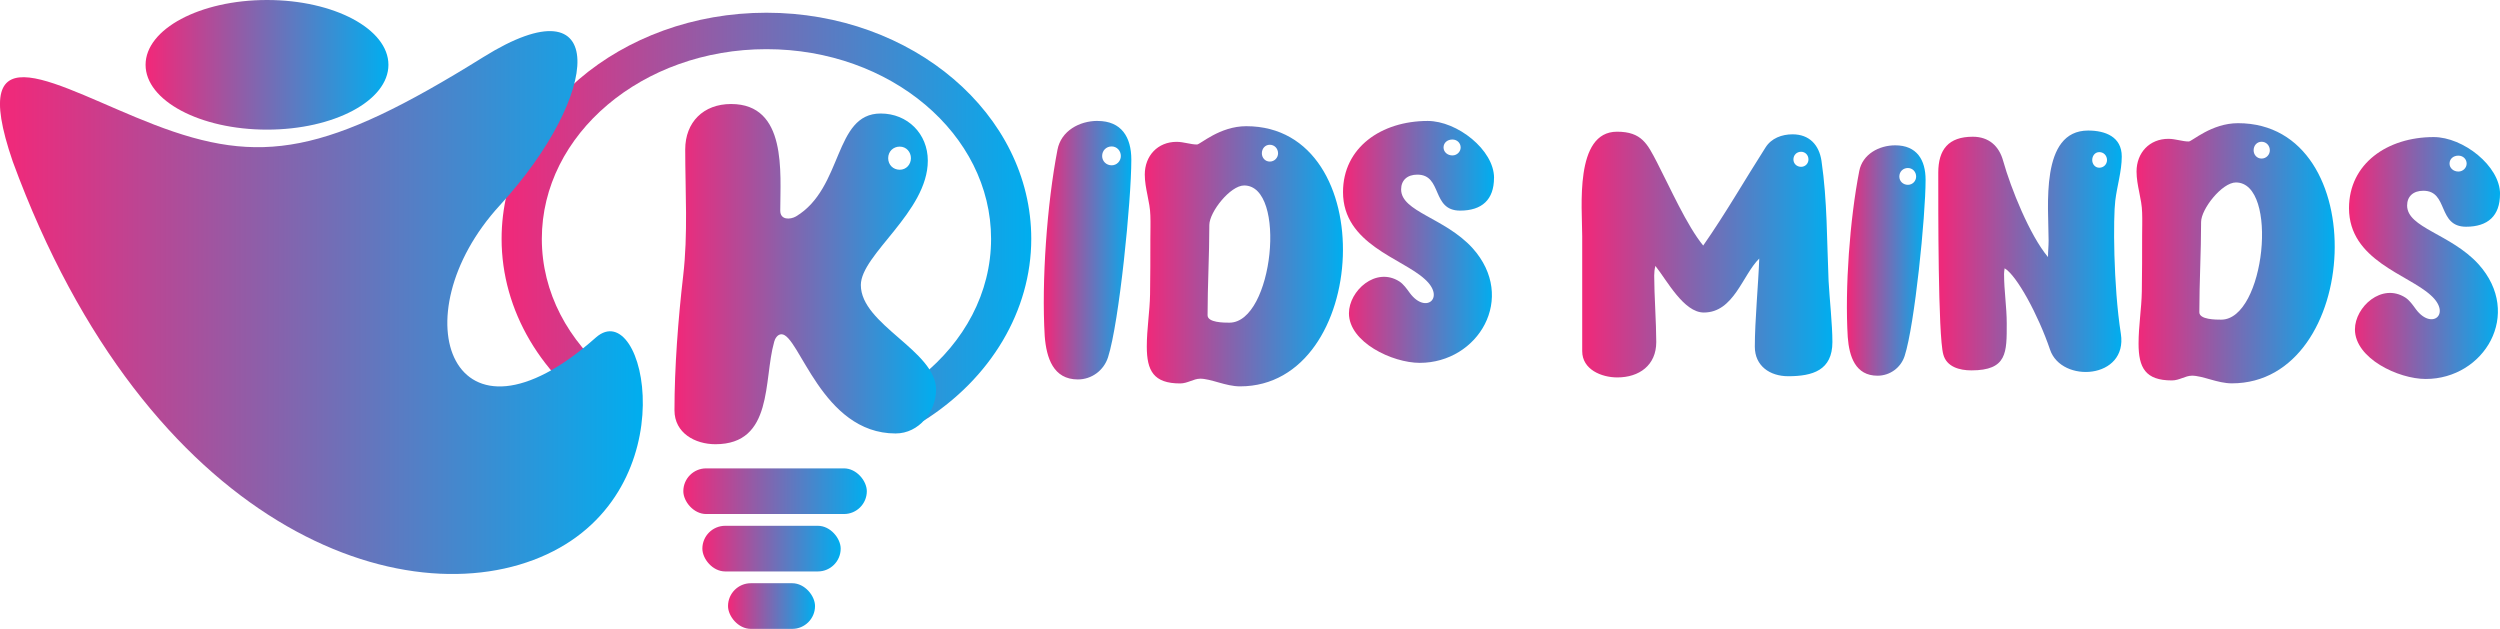 <?xml version="1.0" encoding="UTF-8"?>
<svg id="Layer_1" data-name="Layer 1" xmlns="http://www.w3.org/2000/svg" xmlns:xlink="http://www.w3.org/1999/xlink" viewBox="0 0 581.64 146.31">
  <defs>
    <style>
      .cls-1 {
        fill: url(#linear-gradient-2);
      }

      .cls-2 {
        fill: url(#linear-gradient-15);
      }

      .cls-3 {
        fill: url(#linear-gradient-14);
      }

      .cls-4 {
        fill: url(#linear-gradient-6);
      }

      .cls-5 {
        fill: url(#linear-gradient-11);
      }

      .cls-6 {
        fill: url(#linear-gradient-10);
      }

      .cls-7 {
        fill: url(#linear-gradient-5);
      }

      .cls-8 {
        fill: url(#linear-gradient-7);
      }

      .cls-9 {
        fill: url(#linear-gradient-9);
      }

      .cls-10 {
        fill: url(#linear-gradient-3);
      }

      .cls-11 {
        fill: url(#linear-gradient);
      }

      .cls-12 {
        fill: url(#linear-gradient-4);
      }

      .cls-13 {
        fill: url(#linear-gradient-8);
      }

      .cls-14 {
        fill: url(#linear-gradient-12);
      }

      .cls-15 {
        fill: url(#linear-gradient-13);
      }
    </style>
    <linearGradient id="linear-gradient" x1="116.7" y1="50.46" x2="239.94" y2="50.46" gradientUnits="userSpaceOnUse">
      <stop offset=".02" stop-color="#ee2a7b"/>
      <stop offset=".43" stop-color="#8762ac"/>
      <stop offset="1" stop-color="#00aeef"/>
    </linearGradient>
    <linearGradient id="linear-gradient-2" x1="158.98" y1="114.28" x2="201.67" y2="114.28" xlink:href="#linear-gradient"/>
    <linearGradient id="linear-gradient-3" x1="163.41" y1="127.64" x2="195.59" y2="127.64" xlink:href="#linear-gradient"/>
    <linearGradient id="linear-gradient-4" x1="169.38" y1="141" x2="189.62" y2="141" xlink:href="#linear-gradient"/>
    <linearGradient id="linear-gradient-5" x1="0" y1="70.38" x2="149.56" y2="70.38" xlink:href="#linear-gradient"/>
    <linearGradient id="linear-gradient-6" x1="33.87" y1="15.08" x2="90.37" y2="15.08" xlink:href="#linear-gradient"/>
    <linearGradient id="linear-gradient-7" x1="156.93" y1="63.78" x2="217.8" y2="63.78" xlink:href="#linear-gradient"/>
    <linearGradient id="linear-gradient-8" x1="242.84" y1="58.21" x2="263.21" y2="58.21" xlink:href="#linear-gradient"/>
    <linearGradient id="linear-gradient-9" x1="266.34" y1="59.62" x2="312.45" y2="59.62" xlink:href="#linear-gradient"/>
    <linearGradient id="linear-gradient-10" x1="312.45" y1="56.28" x2="347.59" y2="56.28" xlink:href="#linear-gradient"/>
    <linearGradient id="linear-gradient-11" x1="367.97" y1="59.23" x2="426.31" y2="59.23" xlink:href="#linear-gradient"/>
    <linearGradient id="linear-gradient-12" x1="429.69" y1="60.61" x2="448" y2="60.61" xlink:href="#linear-gradient"/>
    <linearGradient id="linear-gradient-13" x1="450.95" y1="58.46" x2="493.64" y2="58.46" xlink:href="#linear-gradient"/>
    <linearGradient id="linear-gradient-14" x1="497.08" y1="58.92" x2="543.18" y2="58.92" xlink:href="#linear-gradient"/>
    <linearGradient id="linear-gradient-15" x1="546.5" y1="60.02" x2="581.64" y2="60.02" xlink:href="#linear-gradient"/>
  </defs>
  <path class="cls-11" d="m178.32,2.96c-33.98,0-61.62,23.6-61.62,52.61,0,16.67,9.27,32.32,24.9,42.24l.5-10.43c-9.88-8.03-16.04-19.3-16.04-31.8,0-24.38,23.4-44.14,52.26-44.14s52.26,19.76,52.26,44.14c0,12.58-6.24,23.92-16.23,31.95l.44,10.43c15.75-9.89,25.14-25.71,25.14-42.39,0-29.01-27.64-52.61-61.62-52.61Z"/>
  <g>
    <rect class="cls-1" x="158.98" y="108.97" width="42.69" height="10.62" rx="5.31" ry="5.31"/>
    <rect class="cls-10" x="163.41" y="122.33" width="32.18" height="10.62" rx="5.31" ry="5.31"/>
    <rect class="cls-12" x="169.38" y="135.69" width="20.24" height="10.62" rx="5.31" ry="5.31"/>
  </g>
  <g>
    <path class="cls-7" d="m35.82,28.98c24.88,9.59,40.11,7.05,76.65-15.71,29.44-18.33,27.61,8.55,3.81,34.51-23.81,25.96-10.89,60.31,22.38,30.72,11.43-10,21.43,35.23-11.43,50.47-32.85,15.24-92.84-5.71-124.27-91.41C-7.98,5.65,13.26,20.29,35.82,28.98Z"/>
    <ellipse class="cls-4" cx="62.12" cy="15.08" rx="28.25" ry="15.08"/>
  </g>
  <path class="cls-8" d="m180.1,79.6c-2.5,8.75-.1,23.75-13.66,23.75-4.71,0-9.52-2.59-9.52-7.89,0-10,.87-21.35,2.02-31.25,1.15-9.81.48-19.62.48-29.43,0-6.35,4.23-10.58,10.67-10.58,13.08,0,11.44,16.06,11.44,24.81,0,2.21,2.31,2.11,3.65,1.35,11.06-6.63,8.75-23.95,19.72-23.95,6.25,0,10.96,4.71,10.96,10.97,0,11.92-15.58,21.83-15.58,28.94,0,9.23,17.5,15.29,17.5,24.33,0,5.1-3.94,10.2-9.42,10.2-17.22,0-22.41-23.08-26.54-23.08-.96,0-1.54,1.06-1.73,1.83Zm31.83-42.8c0-1.44-1.06-2.69-2.6-2.69s-2.69,1.15-2.69,2.69,1.15,2.69,2.69,2.69,2.6-1.25,2.6-2.69Z"/>
  <path class="cls-13" d="m255.35,28.14c5.57,0,7.86,3.77,7.86,9.01,0,9.47-2.82,37.89-5.42,45.97-.99,3.08-3.81,5.16-7.02,5.16-5.72,0-7.32-5.01-7.71-10.09-.76-12.78.53-30.73,2.97-43.36.84-4.39,5.11-6.7,9.31-6.7Zm5.42,8.16c0-1.23-.92-2.23-2.14-2.23s-2.21.92-2.21,2.23c0,1.23.99,2.16,2.21,2.16s2.14-1,2.14-2.16Z"/>
  <path class="cls-9" d="m279.17,88.11c-1.44,0-2.88,1.1-4.6,1.1-6.18,0-7.76-2.95-7.76-8.58,0-4.12.69-8.1.76-12.15.07-4.32.07-8.65.07-12.9,0-1.85.07-3.64,0-5.42-.07-3.23-1.3-6.31-1.3-9.54,0-4.39,3.02-7.62,7.41-7.62,1.65,0,3.23.62,4.74.62.75,0,5.28-4.26,11.46-4.26,31.64,0,28.76,60.53-1.44,60.53-3.36,0-6.73-1.79-9.34-1.79Zm6.86-13.04c10.23,0,13.45-31.92,3.43-31.92-3.23,0-8.1,6.18-8.1,9.2,0,7.07-.41,14-.41,21,0,1.72,3.84,1.72,5.08,1.72Zm11.32-39.4c0-1.1-.82-1.99-1.92-1.99s-1.85.89-1.85,1.99c0,1.03.76,1.92,1.85,1.92s1.92-.89,1.92-1.92Z"/>
  <path class="cls-6" d="m347.59,41.38c0,5.08-2.81,7.62-7.89,7.62-6.73,0-4.05-8.37-9.95-8.37-2.33,0-3.77,1.3-3.77,3.43,0,5.22,10.16,6.59,16.61,13.66,10.43,11.6,1.3,26.7-12.28,26.7-6.38,0-16.47-4.8-16.47-11.53,0-5.22,6.24-10.91,11.73-7.41.96.62,1.72,1.71,2.47,2.74,3.71,4.94,8.3,1.03,3.43-3.29-5.29-4.87-19.01-8.1-19.01-20.25,0-10.36,8.92-16.54,19.7-16.54,6.86,0,15.44,6.73,15.44,13.25Zm-7.76-7.07c0-1.03-.82-1.85-1.92-1.85-1.17,0-2.06.75-2.06,1.85,0,1.03.89,1.85,2.06,1.85,1.1,0,1.92-.89,1.92-1.85Z"/>
  <path class="cls-5" d="m368.11,81.71v-26.77c0-6.59-1.85-24.3,8.1-24.3,5.77,0,7.07,2.88,9.27,7.07,3.02,5.83,7,14.83,10.78,19.42,5.22-7.48,9.61-15.17,14.48-22.79,1.37-2.2,3.84-3.09,6.31-3.09,3.91,0,6.18,2.47,6.73,6.18,1.37,9.33,1.24,18.6,1.65,27.93.21,3.98.89,10.16.89,14.21,0,6.59-4.6,7.96-10.29,7.96-4.26,0-7.76-2.4-7.76-6.86,0-6.04.82-14.48,1.03-20.52-3.91,3.84-5.9,12.56-12.9,12.56-4.67,0-8.58-7.48-11.26-10.84-.21.76-.28,1.51-.28,2.26,0,4.39.48,11.05.48,15.44,0,5.42-3.98,8.24-9.06,8.24-3.71,0-8.17-1.85-8.17-6.11Zm52.64-44.61c0-1.03-.76-1.79-1.71-1.79-1.03,0-1.79.76-1.79,1.79,0,.96.76,1.71,1.79,1.71.96,0,1.71-.76,1.71-1.71Z"/>
  <path class="cls-14" d="m440.93,33.81c5.01,0,7.07,3.36,7.07,8.03,0,8.44-2.54,33.77-4.87,40.97-.89,2.75-3.43,4.6-6.31,4.6-5.15,0-6.59-4.46-6.93-8.99-.69-11.39.48-27.38,2.68-38.64.76-3.91,4.6-5.97,8.37-5.97Zm4.87,7.27c0-1.1-.82-1.99-1.92-1.99s-1.99.82-1.99,1.99c0,1.1.89,1.92,1.99,1.92s1.92-.89,1.92-1.92Z"/>
  <path class="cls-15" d="m466.26,63.87c0,3.77.62,7.55.62,11.39,0,6.73.14,10.91-8.24,10.91-2.74,0-5.76-.82-6.52-3.71-1.24-4.39-1.17-34.45-1.17-42.28,0-5.42,2.4-8.37,8.03-8.37,3.71,0,6.11,2.13,7.07,5.63,1.79,6.38,6.18,17.3,10.43,22.37,0-1.3.14-2.54.14-3.84,0-7.82-2.06-25.6,9.2-25.6,3.98,0,7.82,1.44,7.82,6.04,0,3.43-1.1,6.86-1.51,10.29-.48,3.84-.48,19.56,1.3,30.95,1.65,10.57-13.8,11.6-16.47,3.71-2.75-8.1-7.76-17.3-10.57-18.94-.07.48-.14.96-.14,1.44Zm23.95-26.63c0-1.03-.76-1.85-1.79-1.85s-1.65.89-1.65,1.85c0,.89.62,1.78,1.65,1.78s1.79-.82,1.79-1.78Z"/>
  <path class="cls-3" d="m509.91,87.41c-1.44,0-2.88,1.1-4.6,1.1-6.18,0-7.76-2.95-7.76-8.58,0-4.12.69-8.1.76-12.15.07-4.32.07-8.65.07-12.9,0-1.85.07-3.64,0-5.42-.07-3.23-1.3-6.31-1.3-9.54,0-4.39,3.02-7.62,7.41-7.62,1.65,0,3.23.62,4.74.62.75,0,5.29-4.26,11.46-4.26,31.64,0,28.76,60.53-1.44,60.53-3.36,0-6.73-1.79-9.34-1.79Zm6.86-13.04c10.23,0,13.45-31.92,3.43-31.92-3.23,0-8.1,6.18-8.1,9.2,0,7.07-.41,14-.41,21,0,1.72,3.84,1.72,5.08,1.72Zm11.32-39.4c0-1.1-.82-1.99-1.92-1.99s-1.85.89-1.85,1.99c0,1.03.76,1.92,1.85,1.92s1.92-.89,1.92-1.92Z"/>
  <path class="cls-2" d="m581.64,45.13c0,5.08-2.81,7.62-7.89,7.62-6.73,0-4.05-8.37-9.95-8.37-2.33,0-3.77,1.3-3.77,3.43,0,5.22,10.16,6.59,16.61,13.66,10.43,11.6,1.3,26.7-12.28,26.7-6.38,0-16.47-4.8-16.47-11.53,0-5.22,6.24-10.91,11.73-7.41.96.62,1.72,1.71,2.47,2.74,3.71,4.94,8.3,1.03,3.43-3.29-5.29-4.87-19.01-8.1-19.01-20.25,0-10.36,8.92-16.54,19.7-16.54,6.86,0,15.44,6.73,15.44,13.25Zm-7.76-7.07c0-1.03-.82-1.85-1.92-1.85-1.17,0-2.06.75-2.06,1.85,0,1.03.89,1.85,2.06,1.85,1.1,0,1.92-.89,1.92-1.85Z"/>
</svg>